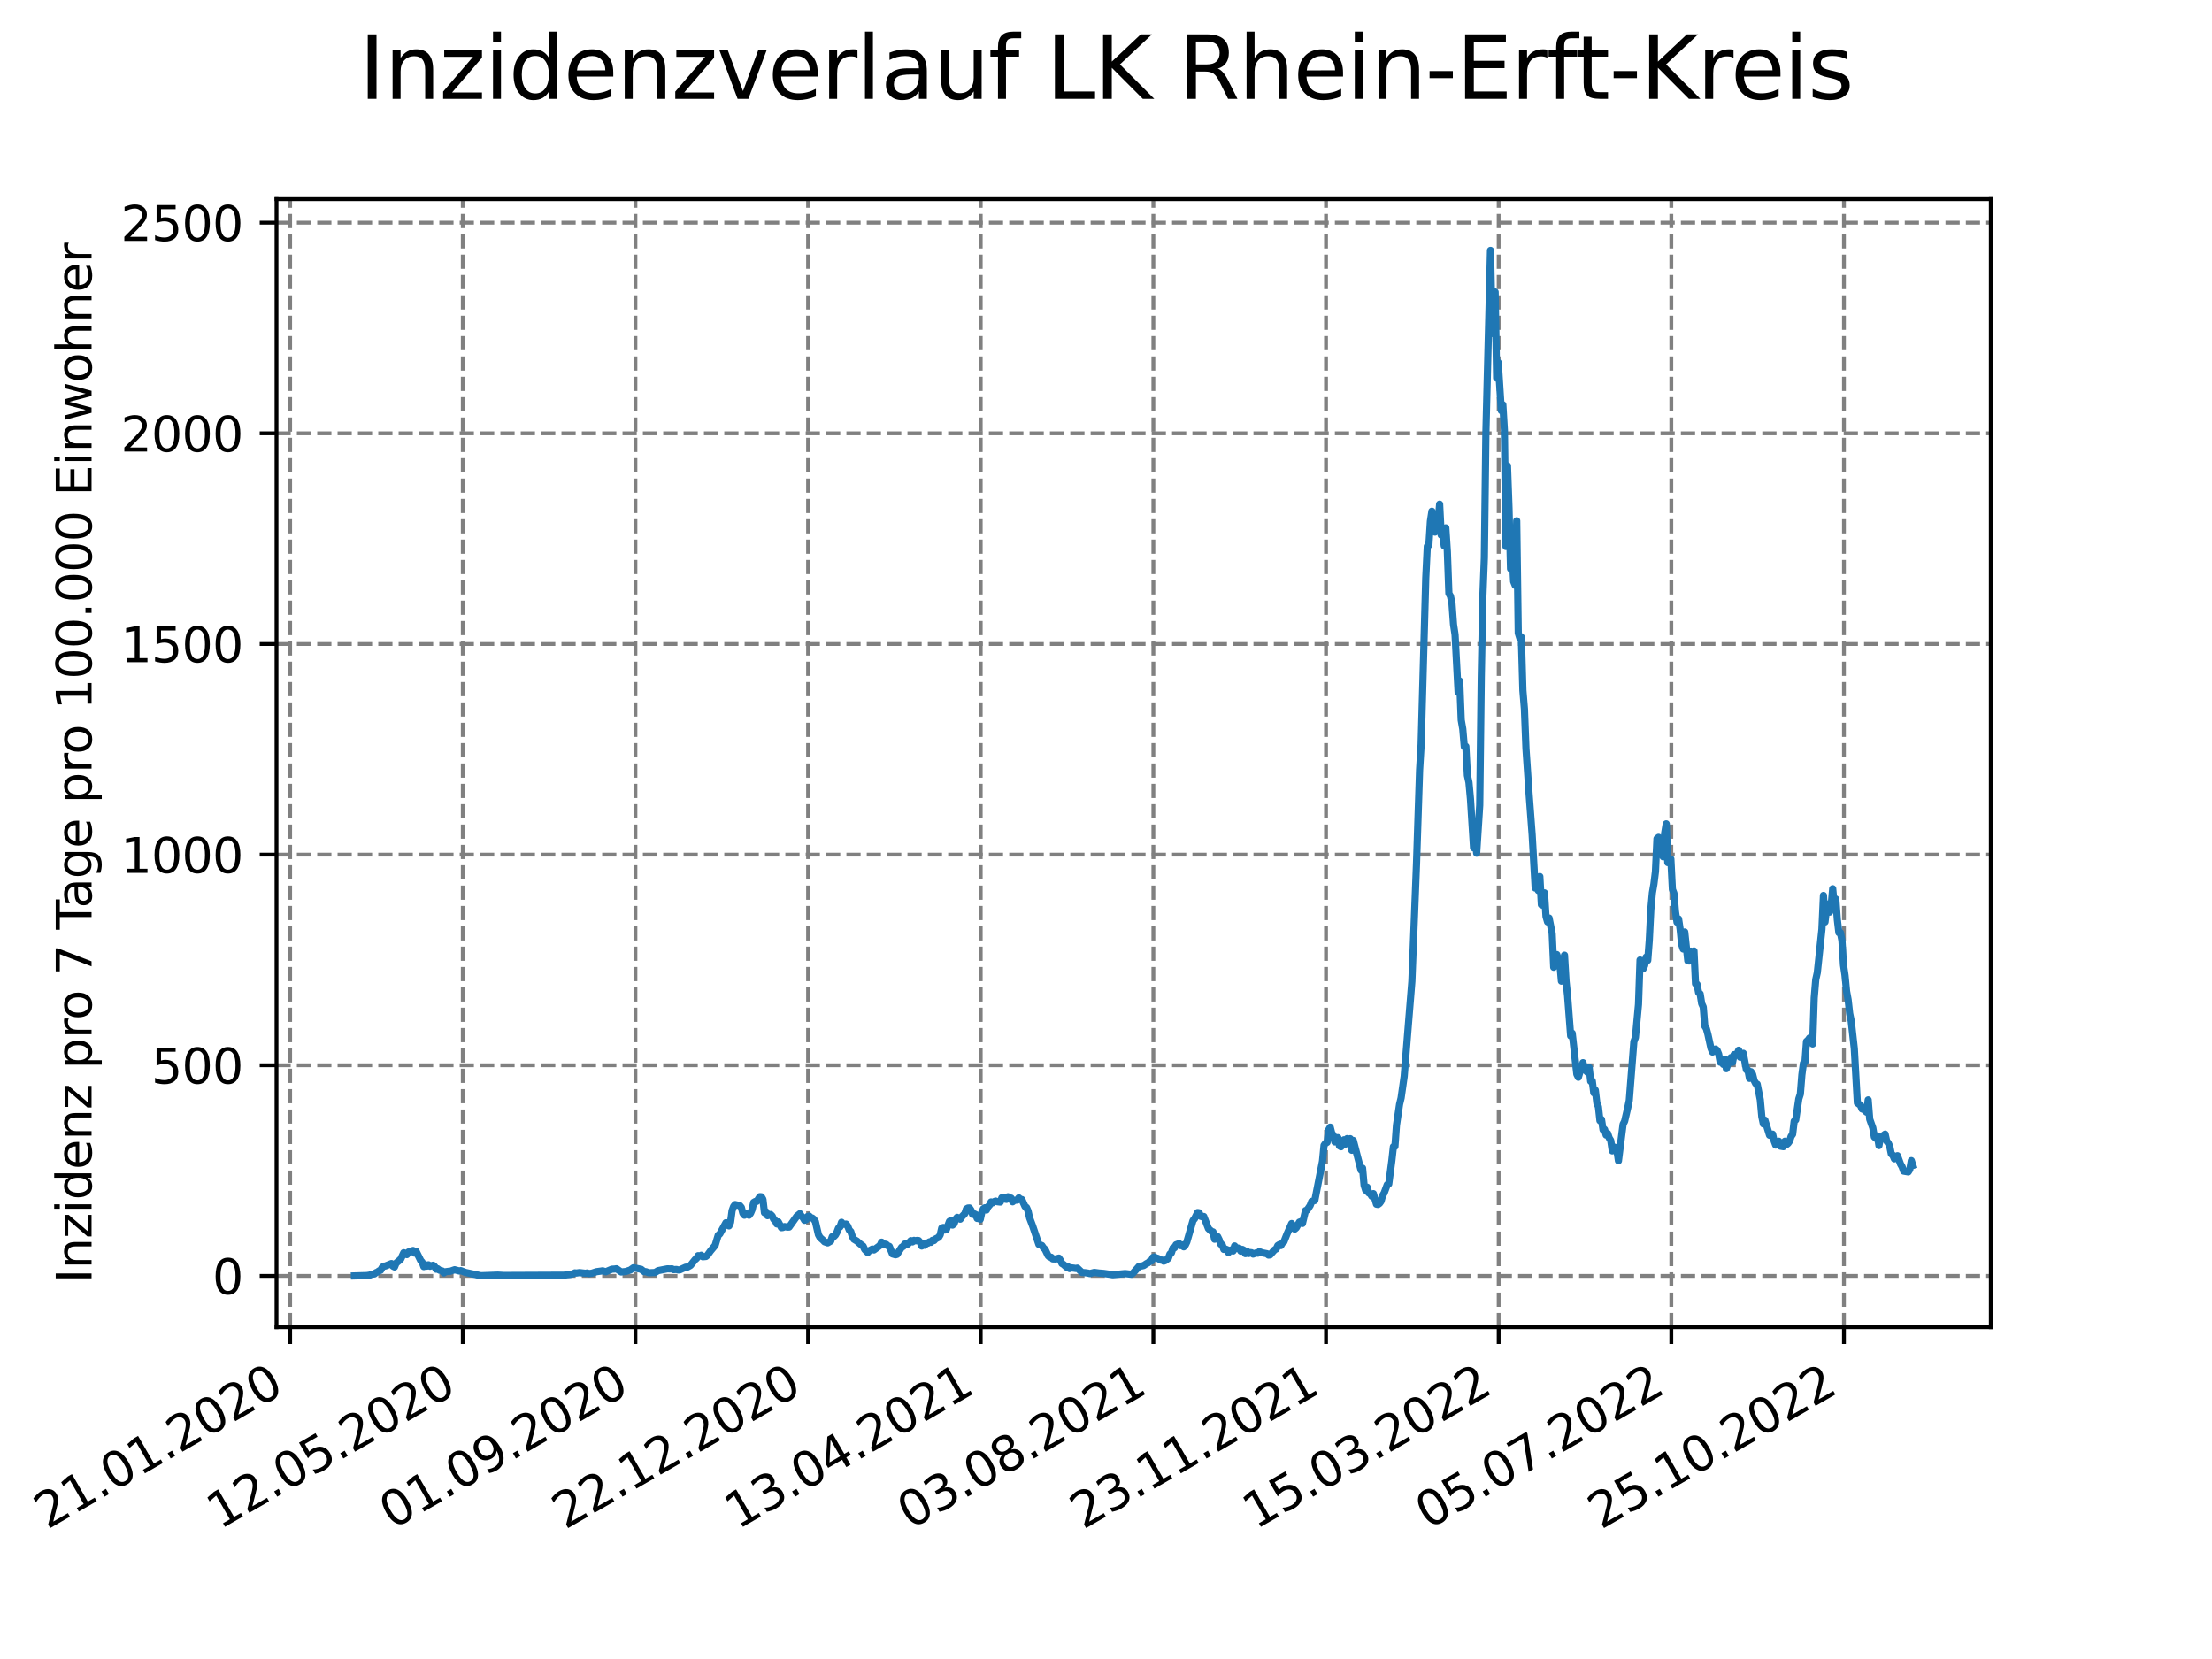 <?xml version="1.0" encoding="utf-8" standalone="no"?>
<!DOCTYPE svg PUBLIC "-//W3C//DTD SVG 1.1//EN"
  "http://www.w3.org/Graphics/SVG/1.1/DTD/svg11.dtd">
<svg xmlns:xlink="http://www.w3.org/1999/xlink" width="460.8pt" height="345.6pt" viewBox="0 0 460.8 345.6" xmlns="http://www.w3.org/2000/svg" version="1.1">
 <defs>
  <style type="text/css">*{stroke-linejoin: round; stroke-linecap: butt}</style>
 </defs>
 <g id="figure_1">
  <g id="patch_1">
   <path d="M 0 345.6 
L 460.8 345.6 
L 460.8 0 
L 0 0 
z
" style="fill: #ffffff"/>
  </g>
  <g id="axes_1">
   <g id="patch_2">
    <path d="M 57.6 276.48 
L 414.72 276.48 
L 414.72 41.472 
L 57.6 41.472 
z
" style="fill: #ffffff"/>
   </g>
   <g id="matplotlib.axis_1">
    <g id="xtick_1">
     <g id="line2d_1">
      <path d="M 60.439 276.48 
L 60.439 41.472 
" clip-path="url(#pb3a78ec3aa)" style="fill: none; stroke-dasharray: 2.96,1.28; stroke-dashoffset: 0; stroke: #808080; stroke-width: 0.8"/>
     </g>
     <g id="line2d_2">
      <defs>
       <path id="m444b383871" d="M 0 0 
L 0 3.5 
" style="stroke: #000000; stroke-width: 0.8"/>
      </defs>
      <g>
       <use xlink:href="#m444b383871" x="60.439" y="276.48" style="stroke: #000000; stroke-width: 0.8"/>
      </g>
     </g>
     <g id="text_1">
      <!-- 21.01.2020 -->
      <g transform="translate(9.814 318.689) rotate(-30) scale(0.1 -0.1)">
       <defs>
        <path id="DejaVuSans-32" d="M 1228 531 
L 3431 531 
L 3431 0 
L 469 0 
L 469 531 
Q 828 903 1448 1529 
Q 2069 2156 2228 2338 
Q 2531 2678 2651 2914 
Q 2772 3150 2772 3378 
Q 2772 3750 2511 3984 
Q 2250 4219 1831 4219 
Q 1534 4219 1204 4116 
Q 875 4013 500 3803 
L 500 4441 
Q 881 4594 1212 4672 
Q 1544 4750 1819 4750 
Q 2544 4750 2975 4387 
Q 3406 4025 3406 3419 
Q 3406 3131 3298 2873 
Q 3191 2616 2906 2266 
Q 2828 2175 2409 1742 
Q 1991 1309 1228 531 
z
" transform="scale(0.016)"/>
        <path id="DejaVuSans-31" d="M 794 531 
L 1825 531 
L 1825 4091 
L 703 3866 
L 703 4441 
L 1819 4666 
L 2450 4666 
L 2450 531 
L 3481 531 
L 3481 0 
L 794 0 
L 794 531 
z
" transform="scale(0.016)"/>
        <path id="DejaVuSans-2e" d="M 684 794 
L 1344 794 
L 1344 0 
L 684 0 
L 684 794 
z
" transform="scale(0.016)"/>
        <path id="DejaVuSans-30" d="M 2034 4250 
Q 1547 4250 1301 3770 
Q 1056 3291 1056 2328 
Q 1056 1369 1301 889 
Q 1547 409 2034 409 
Q 2525 409 2770 889 
Q 3016 1369 3016 2328 
Q 3016 3291 2770 3770 
Q 2525 4250 2034 4250 
z
M 2034 4750 
Q 2819 4750 3233 4129 
Q 3647 3509 3647 2328 
Q 3647 1150 3233 529 
Q 2819 -91 2034 -91 
Q 1250 -91 836 529 
Q 422 1150 422 2328 
Q 422 3509 836 4129 
Q 1250 4750 2034 4750 
z
" transform="scale(0.016)"/>
       </defs>
       <use xlink:href="#DejaVuSans-32"/>
       <use xlink:href="#DejaVuSans-31" x="63.623"/>
       <use xlink:href="#DejaVuSans-2e" x="127.246"/>
       <use xlink:href="#DejaVuSans-30" x="159.033"/>
       <use xlink:href="#DejaVuSans-31" x="222.656"/>
       <use xlink:href="#DejaVuSans-2e" x="286.279"/>
       <use xlink:href="#DejaVuSans-32" x="318.066"/>
       <use xlink:href="#DejaVuSans-30" x="381.689"/>
       <use xlink:href="#DejaVuSans-32" x="445.312"/>
       <use xlink:href="#DejaVuSans-30" x="508.936"/>
      </g>
     </g>
    </g>
    <g id="xtick_2">
     <g id="line2d_3">
      <path d="M 96.405 276.48 
L 96.405 41.472 
" clip-path="url(#pb3a78ec3aa)" style="fill: none; stroke-dasharray: 2.96,1.28; stroke-dashoffset: 0; stroke: #808080; stroke-width: 0.8"/>
     </g>
     <g id="line2d_4">
      <g>
       <use xlink:href="#m444b383871" x="96.405" y="276.48" style="stroke: #000000; stroke-width: 0.8"/>
      </g>
     </g>
     <g id="text_2">
      <!-- 12.05.2020 -->
      <g transform="translate(45.78 318.689) rotate(-30) scale(0.1 -0.1)">
       <defs>
        <path id="DejaVuSans-35" d="M 691 4666 
L 3169 4666 
L 3169 4134 
L 1269 4134 
L 1269 2991 
Q 1406 3038 1543 3061 
Q 1681 3084 1819 3084 
Q 2600 3084 3056 2656 
Q 3513 2228 3513 1497 
Q 3513 744 3044 326 
Q 2575 -91 1722 -91 
Q 1428 -91 1123 -41 
Q 819 9 494 109 
L 494 744 
Q 775 591 1075 516 
Q 1375 441 1709 441 
Q 2250 441 2565 725 
Q 2881 1009 2881 1497 
Q 2881 1984 2565 2268 
Q 2250 2553 1709 2553 
Q 1456 2553 1204 2497 
Q 953 2441 691 2322 
L 691 4666 
z
" transform="scale(0.016)"/>
       </defs>
       <use xlink:href="#DejaVuSans-31"/>
       <use xlink:href="#DejaVuSans-32" x="63.623"/>
       <use xlink:href="#DejaVuSans-2e" x="127.246"/>
       <use xlink:href="#DejaVuSans-30" x="159.033"/>
       <use xlink:href="#DejaVuSans-35" x="222.656"/>
       <use xlink:href="#DejaVuSans-2e" x="286.279"/>
       <use xlink:href="#DejaVuSans-32" x="318.066"/>
       <use xlink:href="#DejaVuSans-30" x="381.689"/>
       <use xlink:href="#DejaVuSans-32" x="445.312"/>
       <use xlink:href="#DejaVuSans-30" x="508.936"/>
      </g>
     </g>
    </g>
    <g id="xtick_3">
     <g id="line2d_5">
      <path d="M 132.371 276.48 
L 132.371 41.472 
" clip-path="url(#pb3a78ec3aa)" style="fill: none; stroke-dasharray: 2.96,1.28; stroke-dashoffset: 0; stroke: #808080; stroke-width: 0.8"/>
     </g>
     <g id="line2d_6">
      <g>
       <use xlink:href="#m444b383871" x="132.371" y="276.48" style="stroke: #000000; stroke-width: 0.8"/>
      </g>
     </g>
     <g id="text_3">
      <!-- 01.09.2020 -->
      <g transform="translate(81.745 318.689) rotate(-30) scale(0.1 -0.1)">
       <defs>
        <path id="DejaVuSans-39" d="M 703 97 
L 703 672 
Q 941 559 1184 500 
Q 1428 441 1663 441 
Q 2288 441 2617 861 
Q 2947 1281 2994 2138 
Q 2813 1869 2534 1725 
Q 2256 1581 1919 1581 
Q 1219 1581 811 2004 
Q 403 2428 403 3163 
Q 403 3881 828 4315 
Q 1253 4750 1959 4750 
Q 2769 4750 3195 4129 
Q 3622 3509 3622 2328 
Q 3622 1225 3098 567 
Q 2575 -91 1691 -91 
Q 1453 -91 1209 -44 
Q 966 3 703 97 
z
M 1959 2075 
Q 2384 2075 2632 2365 
Q 2881 2656 2881 3163 
Q 2881 3666 2632 3958 
Q 2384 4250 1959 4250 
Q 1534 4250 1286 3958 
Q 1038 3666 1038 3163 
Q 1038 2656 1286 2365 
Q 1534 2075 1959 2075 
z
" transform="scale(0.016)"/>
       </defs>
       <use xlink:href="#DejaVuSans-30"/>
       <use xlink:href="#DejaVuSans-31" x="63.623"/>
       <use xlink:href="#DejaVuSans-2e" x="127.246"/>
       <use xlink:href="#DejaVuSans-30" x="159.033"/>
       <use xlink:href="#DejaVuSans-39" x="222.656"/>
       <use xlink:href="#DejaVuSans-2e" x="286.279"/>
       <use xlink:href="#DejaVuSans-32" x="318.066"/>
       <use xlink:href="#DejaVuSans-30" x="381.689"/>
       <use xlink:href="#DejaVuSans-32" x="445.312"/>
       <use xlink:href="#DejaVuSans-30" x="508.936"/>
      </g>
     </g>
    </g>
    <g id="xtick_4">
     <g id="line2d_7">
      <path d="M 168.336 276.48 
L 168.336 41.472 
" clip-path="url(#pb3a78ec3aa)" style="fill: none; stroke-dasharray: 2.96,1.28; stroke-dashoffset: 0; stroke: #808080; stroke-width: 0.8"/>
     </g>
     <g id="line2d_8">
      <g>
       <use xlink:href="#m444b383871" x="168.336" y="276.48" style="stroke: #000000; stroke-width: 0.8"/>
      </g>
     </g>
     <g id="text_4">
      <!-- 22.12.2020 -->
      <g transform="translate(117.711 318.689) rotate(-30) scale(0.1 -0.1)">
       <use xlink:href="#DejaVuSans-32"/>
       <use xlink:href="#DejaVuSans-32" x="63.623"/>
       <use xlink:href="#DejaVuSans-2e" x="127.246"/>
       <use xlink:href="#DejaVuSans-31" x="159.033"/>
       <use xlink:href="#DejaVuSans-32" x="222.656"/>
       <use xlink:href="#DejaVuSans-2e" x="286.279"/>
       <use xlink:href="#DejaVuSans-32" x="318.066"/>
       <use xlink:href="#DejaVuSans-30" x="381.689"/>
       <use xlink:href="#DejaVuSans-32" x="445.312"/>
       <use xlink:href="#DejaVuSans-30" x="508.936"/>
      </g>
     </g>
    </g>
    <g id="xtick_5">
     <g id="line2d_9">
      <path d="M 204.302 276.48 
L 204.302 41.472 
" clip-path="url(#pb3a78ec3aa)" style="fill: none; stroke-dasharray: 2.96,1.28; stroke-dashoffset: 0; stroke: #808080; stroke-width: 0.8"/>
     </g>
     <g id="line2d_10">
      <g>
       <use xlink:href="#m444b383871" x="204.302" y="276.48" style="stroke: #000000; stroke-width: 0.8"/>
      </g>
     </g>
     <g id="text_5">
      <!-- 13.04.2021 -->
      <g transform="translate(153.677 318.689) rotate(-30) scale(0.1 -0.1)">
       <defs>
        <path id="DejaVuSans-33" d="M 2597 2516 
Q 3050 2419 3304 2112 
Q 3559 1806 3559 1356 
Q 3559 666 3084 287 
Q 2609 -91 1734 -91 
Q 1441 -91 1130 -33 
Q 819 25 488 141 
L 488 750 
Q 750 597 1062 519 
Q 1375 441 1716 441 
Q 2309 441 2620 675 
Q 2931 909 2931 1356 
Q 2931 1769 2642 2001 
Q 2353 2234 1838 2234 
L 1294 2234 
L 1294 2753 
L 1863 2753 
Q 2328 2753 2575 2939 
Q 2822 3125 2822 3475 
Q 2822 3834 2567 4026 
Q 2313 4219 1838 4219 
Q 1578 4219 1281 4162 
Q 984 4106 628 3988 
L 628 4550 
Q 988 4650 1302 4700 
Q 1616 4750 1894 4750 
Q 2613 4750 3031 4423 
Q 3450 4097 3450 3541 
Q 3450 3153 3228 2886 
Q 3006 2619 2597 2516 
z
" transform="scale(0.016)"/>
        <path id="DejaVuSans-34" d="M 2419 4116 
L 825 1625 
L 2419 1625 
L 2419 4116 
z
M 2253 4666 
L 3047 4666 
L 3047 1625 
L 3713 1625 
L 3713 1100 
L 3047 1100 
L 3047 0 
L 2419 0 
L 2419 1100 
L 313 1100 
L 313 1709 
L 2253 4666 
z
" transform="scale(0.016)"/>
       </defs>
       <use xlink:href="#DejaVuSans-31"/>
       <use xlink:href="#DejaVuSans-33" x="63.623"/>
       <use xlink:href="#DejaVuSans-2e" x="127.246"/>
       <use xlink:href="#DejaVuSans-30" x="159.033"/>
       <use xlink:href="#DejaVuSans-34" x="222.656"/>
       <use xlink:href="#DejaVuSans-2e" x="286.279"/>
       <use xlink:href="#DejaVuSans-32" x="318.066"/>
       <use xlink:href="#DejaVuSans-30" x="381.689"/>
       <use xlink:href="#DejaVuSans-32" x="445.312"/>
       <use xlink:href="#DejaVuSans-31" x="508.936"/>
      </g>
     </g>
    </g>
    <g id="xtick_6">
     <g id="line2d_11">
      <path d="M 240.268 276.48 
L 240.268 41.472 
" clip-path="url(#pb3a78ec3aa)" style="fill: none; stroke-dasharray: 2.96,1.28; stroke-dashoffset: 0; stroke: #808080; stroke-width: 0.8"/>
     </g>
     <g id="line2d_12">
      <g>
       <use xlink:href="#m444b383871" x="240.268" y="276.48" style="stroke: #000000; stroke-width: 0.8"/>
      </g>
     </g>
     <g id="text_6">
      <!-- 03.08.2021 -->
      <g transform="translate(189.642 318.689) rotate(-30) scale(0.1 -0.1)">
       <defs>
        <path id="DejaVuSans-38" d="M 2034 2216 
Q 1584 2216 1326 1975 
Q 1069 1734 1069 1313 
Q 1069 891 1326 650 
Q 1584 409 2034 409 
Q 2484 409 2743 651 
Q 3003 894 3003 1313 
Q 3003 1734 2745 1975 
Q 2488 2216 2034 2216 
z
M 1403 2484 
Q 997 2584 770 2862 
Q 544 3141 544 3541 
Q 544 4100 942 4425 
Q 1341 4750 2034 4750 
Q 2731 4750 3128 4425 
Q 3525 4100 3525 3541 
Q 3525 3141 3298 2862 
Q 3072 2584 2669 2484 
Q 3125 2378 3379 2068 
Q 3634 1759 3634 1313 
Q 3634 634 3220 271 
Q 2806 -91 2034 -91 
Q 1263 -91 848 271 
Q 434 634 434 1313 
Q 434 1759 690 2068 
Q 947 2378 1403 2484 
z
M 1172 3481 
Q 1172 3119 1398 2916 
Q 1625 2713 2034 2713 
Q 2441 2713 2670 2916 
Q 2900 3119 2900 3481 
Q 2900 3844 2670 4047 
Q 2441 4250 2034 4250 
Q 1625 4250 1398 4047 
Q 1172 3844 1172 3481 
z
" transform="scale(0.016)"/>
       </defs>
       <use xlink:href="#DejaVuSans-30"/>
       <use xlink:href="#DejaVuSans-33" x="63.623"/>
       <use xlink:href="#DejaVuSans-2e" x="127.246"/>
       <use xlink:href="#DejaVuSans-30" x="159.033"/>
       <use xlink:href="#DejaVuSans-38" x="222.656"/>
       <use xlink:href="#DejaVuSans-2e" x="286.279"/>
       <use xlink:href="#DejaVuSans-32" x="318.066"/>
       <use xlink:href="#DejaVuSans-30" x="381.689"/>
       <use xlink:href="#DejaVuSans-32" x="445.312"/>
       <use xlink:href="#DejaVuSans-31" x="508.936"/>
      </g>
     </g>
    </g>
    <g id="xtick_7">
     <g id="line2d_13">
      <path d="M 276.233 276.48 
L 276.233 41.472 
" clip-path="url(#pb3a78ec3aa)" style="fill: none; stroke-dasharray: 2.96,1.28; stroke-dashoffset: 0; stroke: #808080; stroke-width: 0.8"/>
     </g>
     <g id="line2d_14">
      <g>
       <use xlink:href="#m444b383871" x="276.233" y="276.48" style="stroke: #000000; stroke-width: 0.8"/>
      </g>
     </g>
     <g id="text_7">
      <!-- 23.11.2021 -->
      <g transform="translate(225.608 318.689) rotate(-30) scale(0.1 -0.1)">
       <use xlink:href="#DejaVuSans-32"/>
       <use xlink:href="#DejaVuSans-33" x="63.623"/>
       <use xlink:href="#DejaVuSans-2e" x="127.246"/>
       <use xlink:href="#DejaVuSans-31" x="159.033"/>
       <use xlink:href="#DejaVuSans-31" x="222.656"/>
       <use xlink:href="#DejaVuSans-2e" x="286.279"/>
       <use xlink:href="#DejaVuSans-32" x="318.066"/>
       <use xlink:href="#DejaVuSans-30" x="381.689"/>
       <use xlink:href="#DejaVuSans-32" x="445.312"/>
       <use xlink:href="#DejaVuSans-31" x="508.936"/>
      </g>
     </g>
    </g>
    <g id="xtick_8">
     <g id="line2d_15">
      <path d="M 312.199 276.48 
L 312.199 41.472 
" clip-path="url(#pb3a78ec3aa)" style="fill: none; stroke-dasharray: 2.96,1.28; stroke-dashoffset: 0; stroke: #808080; stroke-width: 0.8"/>
     </g>
     <g id="line2d_16">
      <g>
       <use xlink:href="#m444b383871" x="312.199" y="276.48" style="stroke: #000000; stroke-width: 0.8"/>
      </g>
     </g>
     <g id="text_8">
      <!-- 15.03.2022 -->
      <g transform="translate(261.574 318.689) rotate(-30) scale(0.1 -0.1)">
       <use xlink:href="#DejaVuSans-31"/>
       <use xlink:href="#DejaVuSans-35" x="63.623"/>
       <use xlink:href="#DejaVuSans-2e" x="127.246"/>
       <use xlink:href="#DejaVuSans-30" x="159.033"/>
       <use xlink:href="#DejaVuSans-33" x="222.656"/>
       <use xlink:href="#DejaVuSans-2e" x="286.279"/>
       <use xlink:href="#DejaVuSans-32" x="318.066"/>
       <use xlink:href="#DejaVuSans-30" x="381.689"/>
       <use xlink:href="#DejaVuSans-32" x="445.312"/>
       <use xlink:href="#DejaVuSans-32" x="508.936"/>
      </g>
     </g>
    </g>
    <g id="xtick_9">
     <g id="line2d_17">
      <path d="M 348.165 276.48 
L 348.165 41.472 
" clip-path="url(#pb3a78ec3aa)" style="fill: none; stroke-dasharray: 2.96,1.28; stroke-dashoffset: 0; stroke: #808080; stroke-width: 0.8"/>
     </g>
     <g id="line2d_18">
      <g>
       <use xlink:href="#m444b383871" x="348.165" y="276.48" style="stroke: #000000; stroke-width: 0.8"/>
      </g>
     </g>
     <g id="text_9">
      <!-- 05.07.2022 -->
      <g transform="translate(297.54 318.689) rotate(-30) scale(0.1 -0.1)">
       <defs>
        <path id="DejaVuSans-37" d="M 525 4666 
L 3525 4666 
L 3525 4397 
L 1831 0 
L 1172 0 
L 2766 4134 
L 525 4134 
L 525 4666 
z
" transform="scale(0.016)"/>
       </defs>
       <use xlink:href="#DejaVuSans-30"/>
       <use xlink:href="#DejaVuSans-35" x="63.623"/>
       <use xlink:href="#DejaVuSans-2e" x="127.246"/>
       <use xlink:href="#DejaVuSans-30" x="159.033"/>
       <use xlink:href="#DejaVuSans-37" x="222.656"/>
       <use xlink:href="#DejaVuSans-2e" x="286.279"/>
       <use xlink:href="#DejaVuSans-32" x="318.066"/>
       <use xlink:href="#DejaVuSans-30" x="381.689"/>
       <use xlink:href="#DejaVuSans-32" x="445.312"/>
       <use xlink:href="#DejaVuSans-32" x="508.936"/>
      </g>
     </g>
    </g>
    <g id="xtick_10">
     <g id="line2d_19">
      <path d="M 384.13 276.48 
L 384.13 41.472 
" clip-path="url(#pb3a78ec3aa)" style="fill: none; stroke-dasharray: 2.96,1.28; stroke-dashoffset: 0; stroke: #808080; stroke-width: 0.8"/>
     </g>
     <g id="line2d_20">
      <g>
       <use xlink:href="#m444b383871" x="384.13" y="276.48" style="stroke: #000000; stroke-width: 0.8"/>
      </g>
     </g>
     <g id="text_10">
      <!-- 25.10.2022 -->
      <g transform="translate(333.505 318.689) rotate(-30) scale(0.1 -0.1)">
       <use xlink:href="#DejaVuSans-32"/>
       <use xlink:href="#DejaVuSans-35" x="63.623"/>
       <use xlink:href="#DejaVuSans-2e" x="127.246"/>
       <use xlink:href="#DejaVuSans-31" x="159.033"/>
       <use xlink:href="#DejaVuSans-30" x="222.656"/>
       <use xlink:href="#DejaVuSans-2e" x="286.279"/>
       <use xlink:href="#DejaVuSans-32" x="318.066"/>
       <use xlink:href="#DejaVuSans-30" x="381.689"/>
       <use xlink:href="#DejaVuSans-32" x="445.312"/>
       <use xlink:href="#DejaVuSans-32" x="508.936"/>
      </g>
     </g>
    </g>
   </g>
   <g id="matplotlib.axis_2">
    <g id="ytick_1">
     <g id="line2d_21">
      <path d="M 57.6 265.798 
L 414.72 265.798 
" clip-path="url(#pb3a78ec3aa)" style="fill: none; stroke-dasharray: 2.96,1.28; stroke-dashoffset: 0; stroke: #808080; stroke-width: 0.8"/>
     </g>
     <g id="line2d_22">
      <defs>
       <path id="m4347419b13" d="M 0 0 
L -3.5 0 
" style="stroke: #000000; stroke-width: 0.8"/>
      </defs>
      <g>
       <use xlink:href="#m4347419b13" x="57.6" y="265.798" style="stroke: #000000; stroke-width: 0.8"/>
      </g>
     </g>
     <g id="text_11">
      <!-- 0 -->
      <g transform="translate(44.237 269.597) scale(0.1 -0.1)">
       <use xlink:href="#DejaVuSans-30"/>
      </g>
     </g>
    </g>
    <g id="ytick_2">
     <g id="line2d_23">
      <path d="M 57.6 221.915 
L 414.72 221.915 
" clip-path="url(#pb3a78ec3aa)" style="fill: none; stroke-dasharray: 2.96,1.28; stroke-dashoffset: 0; stroke: #808080; stroke-width: 0.8"/>
     </g>
     <g id="line2d_24">
      <g>
       <use xlink:href="#m4347419b13" x="57.6" y="221.915" style="stroke: #000000; stroke-width: 0.8"/>
      </g>
     </g>
     <g id="text_12">
      <!-- 500 -->
      <g transform="translate(31.512 225.714) scale(0.1 -0.1)">
       <use xlink:href="#DejaVuSans-35"/>
       <use xlink:href="#DejaVuSans-30" x="63.623"/>
       <use xlink:href="#DejaVuSans-30" x="127.246"/>
      </g>
     </g>
    </g>
    <g id="ytick_3">
     <g id="line2d_25">
      <path d="M 57.6 178.033 
L 414.72 178.033 
" clip-path="url(#pb3a78ec3aa)" style="fill: none; stroke-dasharray: 2.96,1.28; stroke-dashoffset: 0; stroke: #808080; stroke-width: 0.8"/>
     </g>
     <g id="line2d_26">
      <g>
       <use xlink:href="#m4347419b13" x="57.6" y="178.033" style="stroke: #000000; stroke-width: 0.8"/>
      </g>
     </g>
     <g id="text_13">
      <!-- 1000 -->
      <g transform="translate(25.15 181.832) scale(0.1 -0.1)">
       <use xlink:href="#DejaVuSans-31"/>
       <use xlink:href="#DejaVuSans-30" x="63.623"/>
       <use xlink:href="#DejaVuSans-30" x="127.246"/>
       <use xlink:href="#DejaVuSans-30" x="190.869"/>
      </g>
     </g>
    </g>
    <g id="ytick_4">
     <g id="line2d_27">
      <path d="M 57.6 134.15 
L 414.72 134.15 
" clip-path="url(#pb3a78ec3aa)" style="fill: none; stroke-dasharray: 2.96,1.28; stroke-dashoffset: 0; stroke: #808080; stroke-width: 0.8"/>
     </g>
     <g id="line2d_28">
      <g>
       <use xlink:href="#m4347419b13" x="57.6" y="134.15" style="stroke: #000000; stroke-width: 0.8"/>
      </g>
     </g>
     <g id="text_14">
      <!-- 1500 -->
      <g transform="translate(25.15 137.949) scale(0.1 -0.1)">
       <use xlink:href="#DejaVuSans-31"/>
       <use xlink:href="#DejaVuSans-35" x="63.623"/>
       <use xlink:href="#DejaVuSans-30" x="127.246"/>
       <use xlink:href="#DejaVuSans-30" x="190.869"/>
      </g>
     </g>
    </g>
    <g id="ytick_5">
     <g id="line2d_29">
      <path d="M 57.6 90.267 
L 414.72 90.267 
" clip-path="url(#pb3a78ec3aa)" style="fill: none; stroke-dasharray: 2.96,1.28; stroke-dashoffset: 0; stroke: #808080; stroke-width: 0.8"/>
     </g>
     <g id="line2d_30">
      <g>
       <use xlink:href="#m4347419b13" x="57.6" y="90.267" style="stroke: #000000; stroke-width: 0.8"/>
      </g>
     </g>
     <g id="text_15">
      <!-- 2000 -->
      <g transform="translate(25.15 94.066) scale(0.1 -0.1)">
       <use xlink:href="#DejaVuSans-32"/>
       <use xlink:href="#DejaVuSans-30" x="63.623"/>
       <use xlink:href="#DejaVuSans-30" x="127.246"/>
       <use xlink:href="#DejaVuSans-30" x="190.869"/>
      </g>
     </g>
    </g>
    <g id="ytick_6">
     <g id="line2d_31">
      <path d="M 57.6 46.385 
L 414.72 46.385 
" clip-path="url(#pb3a78ec3aa)" style="fill: none; stroke-dasharray: 2.96,1.28; stroke-dashoffset: 0; stroke: #808080; stroke-width: 0.8"/>
     </g>
     <g id="line2d_32">
      <g>
       <use xlink:href="#m4347419b13" x="57.6" y="46.385" style="stroke: #000000; stroke-width: 0.8"/>
      </g>
     </g>
     <g id="text_16">
      <!-- 2500 -->
      <g transform="translate(25.15 50.184) scale(0.1 -0.1)">
       <use xlink:href="#DejaVuSans-32"/>
       <use xlink:href="#DejaVuSans-35" x="63.623"/>
       <use xlink:href="#DejaVuSans-30" x="127.246"/>
       <use xlink:href="#DejaVuSans-30" x="190.869"/>
      </g>
     </g>
    </g>
    <g id="text_17">
     <!-- Inzidenz pro 7 Tage pro 100.000 Einwohner -->
     <g transform="translate(19.07 267.301) rotate(-90) scale(0.1 -0.1)">
      <defs>
       <path id="DejaVuSans-49" d="M 628 4666 
L 1259 4666 
L 1259 0 
L 628 0 
L 628 4666 
z
" transform="scale(0.016)"/>
       <path id="DejaVuSans-6e" d="M 3513 2113 
L 3513 0 
L 2938 0 
L 2938 2094 
Q 2938 2591 2744 2837 
Q 2550 3084 2163 3084 
Q 1697 3084 1428 2787 
Q 1159 2491 1159 1978 
L 1159 0 
L 581 0 
L 581 3500 
L 1159 3500 
L 1159 2956 
Q 1366 3272 1645 3428 
Q 1925 3584 2291 3584 
Q 2894 3584 3203 3211 
Q 3513 2838 3513 2113 
z
" transform="scale(0.016)"/>
       <path id="DejaVuSans-7a" d="M 353 3500 
L 3084 3500 
L 3084 2975 
L 922 459 
L 3084 459 
L 3084 0 
L 275 0 
L 275 525 
L 2438 3041 
L 353 3041 
L 353 3500 
z
" transform="scale(0.016)"/>
       <path id="DejaVuSans-69" d="M 603 3500 
L 1178 3500 
L 1178 0 
L 603 0 
L 603 3500 
z
M 603 4863 
L 1178 4863 
L 1178 4134 
L 603 4134 
L 603 4863 
z
" transform="scale(0.016)"/>
       <path id="DejaVuSans-64" d="M 2906 2969 
L 2906 4863 
L 3481 4863 
L 3481 0 
L 2906 0 
L 2906 525 
Q 2725 213 2448 61 
Q 2172 -91 1784 -91 
Q 1150 -91 751 415 
Q 353 922 353 1747 
Q 353 2572 751 3078 
Q 1150 3584 1784 3584 
Q 2172 3584 2448 3432 
Q 2725 3281 2906 2969 
z
M 947 1747 
Q 947 1113 1208 752 
Q 1469 391 1925 391 
Q 2381 391 2643 752 
Q 2906 1113 2906 1747 
Q 2906 2381 2643 2742 
Q 2381 3103 1925 3103 
Q 1469 3103 1208 2742 
Q 947 2381 947 1747 
z
" transform="scale(0.016)"/>
       <path id="DejaVuSans-65" d="M 3597 1894 
L 3597 1613 
L 953 1613 
Q 991 1019 1311 708 
Q 1631 397 2203 397 
Q 2534 397 2845 478 
Q 3156 559 3463 722 
L 3463 178 
Q 3153 47 2828 -22 
Q 2503 -91 2169 -91 
Q 1331 -91 842 396 
Q 353 884 353 1716 
Q 353 2575 817 3079 
Q 1281 3584 2069 3584 
Q 2775 3584 3186 3129 
Q 3597 2675 3597 1894 
z
M 3022 2063 
Q 3016 2534 2758 2815 
Q 2500 3097 2075 3097 
Q 1594 3097 1305 2825 
Q 1016 2553 972 2059 
L 3022 2063 
z
" transform="scale(0.016)"/>
       <path id="DejaVuSans-20" transform="scale(0.016)"/>
       <path id="DejaVuSans-70" d="M 1159 525 
L 1159 -1331 
L 581 -1331 
L 581 3500 
L 1159 3500 
L 1159 2969 
Q 1341 3281 1617 3432 
Q 1894 3584 2278 3584 
Q 2916 3584 3314 3078 
Q 3713 2572 3713 1747 
Q 3713 922 3314 415 
Q 2916 -91 2278 -91 
Q 1894 -91 1617 61 
Q 1341 213 1159 525 
z
M 3116 1747 
Q 3116 2381 2855 2742 
Q 2594 3103 2138 3103 
Q 1681 3103 1420 2742 
Q 1159 2381 1159 1747 
Q 1159 1113 1420 752 
Q 1681 391 2138 391 
Q 2594 391 2855 752 
Q 3116 1113 3116 1747 
z
" transform="scale(0.016)"/>
       <path id="DejaVuSans-72" d="M 2631 2963 
Q 2534 3019 2420 3045 
Q 2306 3072 2169 3072 
Q 1681 3072 1420 2755 
Q 1159 2438 1159 1844 
L 1159 0 
L 581 0 
L 581 3500 
L 1159 3500 
L 1159 2956 
Q 1341 3275 1631 3429 
Q 1922 3584 2338 3584 
Q 2397 3584 2469 3576 
Q 2541 3569 2628 3553 
L 2631 2963 
z
" transform="scale(0.016)"/>
       <path id="DejaVuSans-6f" d="M 1959 3097 
Q 1497 3097 1228 2736 
Q 959 2375 959 1747 
Q 959 1119 1226 758 
Q 1494 397 1959 397 
Q 2419 397 2687 759 
Q 2956 1122 2956 1747 
Q 2956 2369 2687 2733 
Q 2419 3097 1959 3097 
z
M 1959 3584 
Q 2709 3584 3137 3096 
Q 3566 2609 3566 1747 
Q 3566 888 3137 398 
Q 2709 -91 1959 -91 
Q 1206 -91 779 398 
Q 353 888 353 1747 
Q 353 2609 779 3096 
Q 1206 3584 1959 3584 
z
" transform="scale(0.016)"/>
       <path id="DejaVuSans-54" d="M -19 4666 
L 3928 4666 
L 3928 4134 
L 2272 4134 
L 2272 0 
L 1638 0 
L 1638 4134 
L -19 4134 
L -19 4666 
z
" transform="scale(0.016)"/>
       <path id="DejaVuSans-61" d="M 2194 1759 
Q 1497 1759 1228 1600 
Q 959 1441 959 1056 
Q 959 750 1161 570 
Q 1363 391 1709 391 
Q 2188 391 2477 730 
Q 2766 1069 2766 1631 
L 2766 1759 
L 2194 1759 
z
M 3341 1997 
L 3341 0 
L 2766 0 
L 2766 531 
Q 2569 213 2275 61 
Q 1981 -91 1556 -91 
Q 1019 -91 701 211 
Q 384 513 384 1019 
Q 384 1609 779 1909 
Q 1175 2209 1959 2209 
L 2766 2209 
L 2766 2266 
Q 2766 2663 2505 2880 
Q 2244 3097 1772 3097 
Q 1472 3097 1187 3025 
Q 903 2953 641 2809 
L 641 3341 
Q 956 3463 1253 3523 
Q 1550 3584 1831 3584 
Q 2591 3584 2966 3190 
Q 3341 2797 3341 1997 
z
" transform="scale(0.016)"/>
       <path id="DejaVuSans-67" d="M 2906 1791 
Q 2906 2416 2648 2759 
Q 2391 3103 1925 3103 
Q 1463 3103 1205 2759 
Q 947 2416 947 1791 
Q 947 1169 1205 825 
Q 1463 481 1925 481 
Q 2391 481 2648 825 
Q 2906 1169 2906 1791 
z
M 3481 434 
Q 3481 -459 3084 -895 
Q 2688 -1331 1869 -1331 
Q 1566 -1331 1297 -1286 
Q 1028 -1241 775 -1147 
L 775 -588 
Q 1028 -725 1275 -790 
Q 1522 -856 1778 -856 
Q 2344 -856 2625 -561 
Q 2906 -266 2906 331 
L 2906 616 
Q 2728 306 2450 153 
Q 2172 0 1784 0 
Q 1141 0 747 490 
Q 353 981 353 1791 
Q 353 2603 747 3093 
Q 1141 3584 1784 3584 
Q 2172 3584 2450 3431 
Q 2728 3278 2906 2969 
L 2906 3500 
L 3481 3500 
L 3481 434 
z
" transform="scale(0.016)"/>
       <path id="DejaVuSans-45" d="M 628 4666 
L 3578 4666 
L 3578 4134 
L 1259 4134 
L 1259 2753 
L 3481 2753 
L 3481 2222 
L 1259 2222 
L 1259 531 
L 3634 531 
L 3634 0 
L 628 0 
L 628 4666 
z
" transform="scale(0.016)"/>
       <path id="DejaVuSans-77" d="M 269 3500 
L 844 3500 
L 1563 769 
L 2278 3500 
L 2956 3500 
L 3675 769 
L 4391 3500 
L 4966 3500 
L 4050 0 
L 3372 0 
L 2619 2869 
L 1863 0 
L 1184 0 
L 269 3500 
z
" transform="scale(0.016)"/>
       <path id="DejaVuSans-68" d="M 3513 2113 
L 3513 0 
L 2938 0 
L 2938 2094 
Q 2938 2591 2744 2837 
Q 2550 3084 2163 3084 
Q 1697 3084 1428 2787 
Q 1159 2491 1159 1978 
L 1159 0 
L 581 0 
L 581 4863 
L 1159 4863 
L 1159 2956 
Q 1366 3272 1645 3428 
Q 1925 3584 2291 3584 
Q 2894 3584 3203 3211 
Q 3513 2838 3513 2113 
z
" transform="scale(0.016)"/>
      </defs>
      <use xlink:href="#DejaVuSans-49"/>
      <use xlink:href="#DejaVuSans-6e" x="29.492"/>
      <use xlink:href="#DejaVuSans-7a" x="92.871"/>
      <use xlink:href="#DejaVuSans-69" x="145.361"/>
      <use xlink:href="#DejaVuSans-64" x="173.145"/>
      <use xlink:href="#DejaVuSans-65" x="236.621"/>
      <use xlink:href="#DejaVuSans-6e" x="298.145"/>
      <use xlink:href="#DejaVuSans-7a" x="361.523"/>
      <use xlink:href="#DejaVuSans-20" x="414.014"/>
      <use xlink:href="#DejaVuSans-70" x="445.801"/>
      <use xlink:href="#DejaVuSans-72" x="509.277"/>
      <use xlink:href="#DejaVuSans-6f" x="548.141"/>
      <use xlink:href="#DejaVuSans-20" x="609.322"/>
      <use xlink:href="#DejaVuSans-37" x="641.109"/>
      <use xlink:href="#DejaVuSans-20" x="704.732"/>
      <use xlink:href="#DejaVuSans-54" x="736.52"/>
      <use xlink:href="#DejaVuSans-61" x="781.104"/>
      <use xlink:href="#DejaVuSans-67" x="842.383"/>
      <use xlink:href="#DejaVuSans-65" x="905.859"/>
      <use xlink:href="#DejaVuSans-20" x="967.383"/>
      <use xlink:href="#DejaVuSans-70" x="999.17"/>
      <use xlink:href="#DejaVuSans-72" x="1062.646"/>
      <use xlink:href="#DejaVuSans-6f" x="1101.51"/>
      <use xlink:href="#DejaVuSans-20" x="1162.691"/>
      <use xlink:href="#DejaVuSans-31" x="1194.479"/>
      <use xlink:href="#DejaVuSans-30" x="1258.102"/>
      <use xlink:href="#DejaVuSans-30" x="1321.725"/>
      <use xlink:href="#DejaVuSans-2e" x="1385.348"/>
      <use xlink:href="#DejaVuSans-30" x="1417.135"/>
      <use xlink:href="#DejaVuSans-30" x="1480.758"/>
      <use xlink:href="#DejaVuSans-30" x="1544.381"/>
      <use xlink:href="#DejaVuSans-20" x="1608.004"/>
      <use xlink:href="#DejaVuSans-45" x="1639.791"/>
      <use xlink:href="#DejaVuSans-69" x="1702.975"/>
      <use xlink:href="#DejaVuSans-6e" x="1730.758"/>
      <use xlink:href="#DejaVuSans-77" x="1794.137"/>
      <use xlink:href="#DejaVuSans-6f" x="1875.924"/>
      <use xlink:href="#DejaVuSans-68" x="1937.105"/>
      <use xlink:href="#DejaVuSans-6e" x="2000.484"/>
      <use xlink:href="#DejaVuSans-65" x="2063.863"/>
      <use xlink:href="#DejaVuSans-72" x="2125.387"/>
     </g>
    </g>
   </g>
   <g id="line2d_33">
    <path d="M 73.833 265.798 
L 76.402 265.723 
L 77.044 265.63 
L 77.365 265.462 
L 78.007 265.388 
L 78.328 265.108 
L 78.65 264.996 
L 78.971 264.735 
L 79.292 264.623 
L 79.613 264.045 
L 79.934 263.765 
L 80.255 263.746 
L 81.54 263.224 
L 81.861 263.765 
L 82.182 263.933 
L 82.503 263.15 
L 83.466 262.329 
L 84.109 260.968 
L 84.751 261.359 
L 85.072 260.837 
L 85.393 260.669 
L 85.714 260.725 
L 86.035 260.501 
L 86.356 261.042 
L 86.678 260.669 
L 87.32 261.956 
L 87.641 262.609 
L 87.962 262.963 
L 88.283 263.858 
L 88.604 263.467 
L 88.925 263.765 
L 89.247 263.485 
L 89.568 263.784 
L 90.21 263.579 
L 90.531 263.821 
L 90.852 264.399 
L 91.173 264.306 
L 91.494 264.586 
L 92.137 264.772 
L 92.458 265.182 
L 92.779 264.94 
L 93.421 264.847 
L 93.742 264.847 
L 94.706 264.511 
L 95.669 264.772 
L 95.99 264.698 
L 96.954 265.071 
L 100.165 265.761 
L 103.697 265.63 
L 104.982 265.705 
L 117.505 265.649 
L 118.148 265.555 
L 118.79 265.499 
L 119.432 265.332 
L 119.753 265.164 
L 120.074 265.201 
L 120.717 265.108 
L 122.001 265.257 
L 122.322 265.182 
L 122.643 265.313 
L 123.286 265.238 
L 124.249 264.921 
L 125.212 264.791 
L 125.533 264.735 
L 126.176 264.94 
L 127.46 264.399 
L 128.102 264.362 
L 128.424 264.306 
L 129.387 264.977 
L 130.35 264.884 
L 131.314 264.567 
L 131.956 264.101 
L 133.561 264.418 
L 134.204 264.921 
L 134.525 264.903 
L 135.167 265.145 
L 136.452 265.089 
L 137.094 264.698 
L 139.021 264.325 
L 139.663 264.343 
L 139.984 264.325 
L 140.305 264.492 
L 140.947 264.455 
L 141.268 264.567 
L 141.59 264.548 
L 142.874 263.97 
L 143.195 263.97 
L 143.837 263.616 
L 144.801 262.404 
L 145.122 262.143 
L 145.443 261.583 
L 145.764 261.676 
L 146.085 261.49 
L 146.406 261.807 
L 147.049 261.751 
L 147.37 261.49 
L 148.012 260.595 
L 148.975 259.438 
L 149.618 257.312 
L 149.939 257.07 
L 151.223 254.72 
L 151.544 254.758 
L 151.865 255.373 
L 152.187 254.627 
L 152.508 252.203 
L 152.829 251.326 
L 153.15 250.935 
L 154.113 251.158 
L 154.434 251.531 
L 154.756 252.762 
L 155.077 253.154 
L 155.398 252.837 
L 156.04 253.154 
L 156.361 252.725 
L 156.682 251.96 
L 157.003 250.487 
L 157.325 250.3 
L 157.646 250.282 
L 158.288 249.293 
L 158.609 249.312 
L 158.93 249.853 
L 159.251 252.632 
L 159.572 252.426 
L 159.893 253.247 
L 160.536 253.005 
L 160.857 253.322 
L 161.178 254.012 
L 161.499 254.291 
L 161.82 254.963 
L 162.141 254.552 
L 162.784 255.746 
L 163.105 255.709 
L 163.426 255.522 
L 164.068 255.634 
L 164.389 255.615 
L 165.995 253.359 
L 166.637 252.837 
L 166.958 253.359 
L 167.279 253.657 
L 167.6 254.217 
L 167.922 254.105 
L 168.243 253.415 
L 168.564 253.322 
L 168.885 253.657 
L 169.206 253.732 
L 169.527 253.993 
L 169.848 254.441 
L 170.491 257.201 
L 170.812 257.797 
L 171.454 258.357 
L 171.775 258.693 
L 172.417 258.916 
L 173.059 258.543 
L 173.381 257.611 
L 173.702 257.611 
L 174.023 257.294 
L 174.344 256.716 
L 174.665 255.858 
L 174.986 255.597 
L 175.307 254.627 
L 175.628 255.056 
L 176.271 255 
L 176.592 255.429 
L 176.913 256.249 
L 177.234 256.567 
L 177.555 257.592 
L 177.876 258.152 
L 178.519 258.543 
L 179.161 259.121 
L 179.803 259.588 
L 180.124 260.278 
L 180.766 260.93 
L 181.088 260.557 
L 181.73 260.203 
L 182.051 260.39 
L 183.014 259.681 
L 183.335 259.438 
L 183.657 258.767 
L 183.978 259.215 
L 184.299 259.159 
L 184.62 259.233 
L 184.941 259.532 
L 185.262 259.644 
L 185.904 261.21 
L 186.547 261.397 
L 186.868 261.303 
L 187.831 259.811 
L 188.152 259.662 
L 188.473 259.159 
L 189.116 259.177 
L 189.758 258.45 
L 190.079 258.711 
L 190.4 258.394 
L 190.721 258.487 
L 191.042 258.394 
L 191.363 258.431 
L 191.685 258.823 
L 192.006 259.569 
L 192.327 259.14 
L 192.648 259.42 
L 192.969 258.935 
L 193.29 258.991 
L 193.611 258.711 
L 193.932 258.804 
L 194.254 258.375 
L 194.575 258.431 
L 194.896 258.077 
L 195.538 257.76 
L 195.859 257.238 
L 196.18 255.839 
L 196.501 255.709 
L 196.823 256.231 
L 197.144 256.138 
L 197.786 254.441 
L 198.107 254.254 
L 198.428 255.205 
L 198.749 254.944 
L 199.07 253.993 
L 199.392 253.601 
L 200.034 253.974 
L 200.355 253.489 
L 200.997 252.818 
L 201.318 251.848 
L 201.639 251.662 
L 201.96 251.643 
L 202.282 252.109 
L 202.603 252.986 
L 202.924 252.855 
L 203.245 253.005 
L 203.566 253.825 
L 203.887 253.806 
L 204.208 254.012 
L 204.529 252.557 
L 204.851 251.811 
L 205.172 251.606 
L 205.493 252.072 
L 205.814 251.401 
L 206.135 251.065 
L 206.456 250.394 
L 206.777 250.58 
L 207.098 250.319 
L 207.42 250.207 
L 207.741 250.338 
L 208.383 250.412 
L 208.704 249.517 
L 209.025 249.443 
L 209.346 249.797 
L 209.667 249.853 
L 209.989 249.312 
L 210.31 249.536 
L 210.631 249.592 
L 210.952 250.356 
L 211.273 250.058 
L 211.915 250.002 
L 212.236 249.536 
L 212.558 249.834 
L 212.879 249.89 
L 213.521 251.326 
L 213.842 251.55 
L 214.163 252.277 
L 214.484 253.713 
L 215.126 255.41 
L 216.411 259.233 
L 217.053 259.476 
L 217.374 259.961 
L 217.695 260.24 
L 218.338 261.583 
L 218.659 261.863 
L 218.98 261.9 
L 219.301 262.254 
L 219.943 262.273 
L 220.586 262.087 
L 220.907 262.553 
L 221.228 263.224 
L 221.549 263.411 
L 222.191 263.989 
L 222.512 263.896 
L 222.833 264.269 
L 223.155 264.119 
L 223.797 264.194 
L 224.118 264.25 
L 224.439 264.175 
L 225.402 265.089 
L 226.045 265.126 
L 226.687 265.22 
L 227.008 265.313 
L 227.971 265.071 
L 228.935 265.201 
L 229.898 265.276 
L 231.825 265.555 
L 234.394 265.313 
L 235.036 265.388 
L 235.678 265.462 
L 235.999 265.257 
L 237.284 263.802 
L 237.926 263.709 
L 238.247 263.635 
L 238.89 263.206 
L 239.211 263.056 
L 239.532 262.721 
L 239.853 262.721 
L 240.174 261.956 
L 240.495 261.844 
L 240.816 262.068 
L 241.137 262.105 
L 241.78 262.497 
L 242.101 262.497 
L 242.422 262.721 
L 242.743 262.609 
L 243.385 262.124 
L 243.706 261.247 
L 244.027 260.986 
L 244.349 259.979 
L 244.67 259.942 
L 244.991 259.308 
L 245.633 259.066 
L 245.954 259.494 
L 246.275 259.327 
L 246.596 259.737 
L 246.918 259.383 
L 247.239 258.711 
L 248.523 254.254 
L 248.844 253.881 
L 249.487 252.594 
L 249.808 252.65 
L 250.129 253.378 
L 250.45 253.471 
L 250.771 253.415 
L 251.734 255.932 
L 252.377 256.529 
L 252.698 256.622 
L 253.019 258.152 
L 253.34 257.797 
L 253.661 257.611 
L 253.982 258.264 
L 254.303 259.196 
L 254.625 259.327 
L 254.946 260.278 
L 255.267 260.184 
L 255.588 260.315 
L 255.909 260.93 
L 256.23 260.464 
L 256.551 260.371 
L 256.872 260.613 
L 257.194 259.55 
L 257.515 260.11 
L 257.836 259.979 
L 258.157 260.054 
L 258.478 260.632 
L 258.799 260.278 
L 259.12 260.446 
L 259.441 261.154 
L 259.762 260.669 
L 260.084 261.136 
L 260.405 260.93 
L 260.726 260.968 
L 261.047 261.247 
L 261.689 261.005 
L 262.01 261.061 
L 262.331 260.744 
L 262.974 260.986 
L 263.937 261.173 
L 264.258 261.453 
L 264.579 261.415 
L 265.543 260.334 
L 265.864 260.184 
L 266.185 259.476 
L 266.506 259.271 
L 266.827 259.476 
L 267.148 258.916 
L 267.469 258.674 
L 268.112 257.051 
L 269.075 254.888 
L 269.396 255.839 
L 269.717 256.044 
L 270.038 255.765 
L 270.681 254.59 
L 271.002 254.478 
L 271.323 254.869 
L 271.965 252.184 
L 272.286 252.091 
L 272.928 251.14 
L 273.25 250.282 
L 273.892 250.095 
L 275.497 241.908 
L 275.819 238.589 
L 276.14 238.141 
L 276.461 237.973 
L 276.782 235.363 
L 277.103 234.803 
L 277.424 236.053 
L 277.745 236.481 
L 278.066 237.88 
L 278.388 237.75 
L 278.709 236.985 
L 279.03 238.701 
L 279.351 238.887 
L 279.672 238.496 
L 279.993 237.433 
L 280.314 238.328 
L 280.635 237.19 
L 280.957 237.302 
L 281.278 237.209 
L 281.599 239.615 
L 281.92 237.582 
L 283.526 243.773 
L 283.847 243.344 
L 284.168 246.925 
L 284.489 247.951 
L 284.81 247.317 
L 285.131 248.51 
L 285.452 248.697 
L 285.773 249.2 
L 286.095 248.659 
L 286.737 250.86 
L 287.058 250.916 
L 287.379 250.692 
L 287.7 250.245 
L 288.021 249.051 
L 288.342 248.529 
L 288.985 246.794 
L 289.306 246.627 
L 289.948 241.759 
L 290.269 238.869 
L 290.59 238.831 
L 290.911 234.411 
L 291.554 230.048 
L 291.875 228.723 
L 292.517 224.21 
L 294.123 204.405 
L 295.086 179.919 
L 295.728 160.412 
L 296.049 155.078 
L 297.013 120.41 
L 297.334 113.808 
L 297.655 113.584 
L 297.976 108.586 
L 298.297 106.498 
L 298.939 110.843 
L 299.261 110.321 
L 299.582 108.735 
L 299.903 105.024 
L 300.224 111.458 
L 300.545 111.495 
L 300.866 113.733 
L 301.187 109.966 
L 301.508 114.871 
L 301.829 123.617 
L 302.151 124.177 
L 302.472 125.687 
L 302.793 130.089 
L 303.114 132.215 
L 303.756 144.225 
L 304.077 141.856 
L 304.398 149.987 
L 304.72 151.833 
L 305.041 155.563 
L 305.362 155.489 
L 305.683 161.531 
L 306.004 162.986 
L 306.325 166.473 
L 306.967 176.618 
L 307.289 173.783 
L 307.61 177.737 
L 308.252 167.741 
L 308.573 141.185 
L 308.894 124.55 
L 309.215 116.232 
L 309.536 90.329 
L 310.5 52.154 
L 310.821 67.633 
L 311.142 69.535 
L 311.463 60.826 
L 311.784 78.766 
L 312.105 75.503 
L 312.748 85.536 
L 313.069 84.305 
L 313.39 89.657 
L 313.711 113.845 
L 314.032 97.024 
L 314.353 105.882 
L 314.674 118.489 
L 314.995 115.113 
L 315.317 121.137 
L 315.638 121.939 
L 315.959 108.493 
L 316.28 131.879 
L 316.601 132.923 
L 316.922 132.737 
L 317.243 143.814 
L 317.564 147.712 
L 317.886 155.936 
L 318.528 165.335 
L 319.17 173.839 
L 319.812 184.991 
L 320.133 183.854 
L 320.455 185.514 
L 320.776 182.604 
L 321.097 188.46 
L 321.418 188.591 
L 321.739 185.998 
L 322.06 190.922 
L 322.381 192.041 
L 322.702 191.239 
L 323.345 194.484 
L 323.666 201.496 
L 324.308 198.848 
L 324.95 200.731 
L 325.271 204.386 
L 325.593 202.727 
L 325.914 198.978 
L 326.235 204.386 
L 326.556 207.445 
L 327.198 215.8 
L 327.519 215.24 
L 328.483 223.781 
L 328.804 224.416 
L 329.125 223.334 
L 329.446 222.812 
L 329.767 221.376 
L 330.088 222.756 
L 330.73 223.409 
L 331.052 222.401 
L 331.373 225.255 
L 331.694 225.162 
L 332.015 227.66 
L 332.336 227.101 
L 332.657 229.805 
L 332.978 230.57 
L 333.299 233.46 
L 333.621 233.199 
L 333.942 235.344 
L 334.263 235.288 
L 334.584 236.444 
L 334.905 236.109 
L 335.226 237.06 
L 335.547 237.582 
L 335.868 239.745 
L 336.19 238.943 
L 336.511 239.036 
L 336.832 239.652 
L 337.153 241.815 
L 338.116 234.206 
L 338.437 233.572 
L 339.08 230.812 
L 339.401 229.264 
L 340.364 216.993 
L 340.685 216.135 
L 341.328 209.217 
L 341.649 199.985 
L 341.97 201.496 
L 342.291 201.832 
L 342.612 201.123 
L 342.933 199.37 
L 343.254 200.06 
L 343.575 195.901 
L 343.896 189.505 
L 344.218 186.017 
L 344.539 184.152 
L 344.86 181.56 
L 345.181 174.716 
L 345.502 174.436 
L 345.823 176.189 
L 346.144 176.506 
L 346.465 178.483 
L 346.787 173.522 
L 347.108 171.62 
L 347.429 179.695 
L 348.071 178.949 
L 348.392 185.271 
L 348.713 186.092 
L 349.034 189.896 
L 349.356 192.115 
L 349.677 191.425 
L 349.998 193.533 
L 350.319 196.722 
L 350.64 197.691 
L 350.961 194.148 
L 351.603 200.153 
L 351.925 200.19 
L 352.246 198.139 
L 352.567 199.612 
L 352.888 198.102 
L 353.209 204.927 
L 353.53 205.058 
L 353.851 206.774 
L 354.172 207.035 
L 354.494 209.067 
L 354.815 209.776 
L 355.136 213.748 
L 355.457 214.252 
L 355.778 215.427 
L 356.42 218.373 
L 356.741 219.157 
L 357.063 218.672 
L 357.384 218.541 
L 357.705 218.802 
L 358.026 219.585 
L 358.347 221.283 
L 358.668 220.592 
L 358.989 221.73 
L 359.31 220.667 
L 359.631 222.625 
L 359.953 221.674 
L 360.274 221.264 
L 360.595 220.313 
L 360.916 221.301 
L 361.237 219.697 
L 361.558 219.753 
L 361.879 219.548 
L 362.2 218.784 
L 362.522 220.238 
L 363.164 219.418 
L 363.806 222.849 
L 364.127 222.924 
L 364.448 224.639 
L 364.769 223.259 
L 365.091 223.781 
L 365.412 225.068 
L 365.733 225.721 
L 366.054 225.852 
L 366.696 229.096 
L 367.017 232.602 
L 367.338 234.132 
L 367.66 233.348 
L 368.623 236.481 
L 368.944 236.575 
L 369.265 236.258 
L 369.586 237.675 
L 369.907 238.533 
L 370.229 238.272 
L 370.55 237.731 
L 370.871 238.757 
L 371.513 238.869 
L 371.834 237.731 
L 372.155 238.44 
L 372.476 238.179 
L 372.797 237.731 
L 373.119 236.724 
L 373.44 236.276 
L 373.761 233.572 
L 374.082 233.293 
L 374.724 228.91 
L 375.045 227.922 
L 375.366 223.912 
L 375.688 221.488 
L 376.009 221.245 
L 376.33 216.956 
L 376.651 216.676 
L 376.972 216.229 
L 377.614 217.478 
L 377.935 207.874 
L 378.257 204.069 
L 378.578 202.615 
L 379.541 193.589 
L 379.862 186.539 
L 380.183 192.059 
L 380.504 189.318 
L 380.826 188.33 
L 381.147 190.008 
L 381.468 188.665 
L 381.789 185.141 
L 382.11 188.609 
L 382.431 187.285 
L 382.752 191.593 
L 383.073 194.279 
L 383.395 194.279 
L 383.716 195.938 
L 384.037 201.03 
L 384.358 203.212 
L 384.679 206.512 
L 385 208.265 
L 385.321 211.137 
L 385.642 212.685 
L 386.285 218.448 
L 386.927 229.768 
L 387.569 230.234 
L 387.89 231.017 
L 388.211 230.868 
L 388.532 231.428 
L 388.854 231.689 
L 389.175 229.134 
L 389.496 233.143 
L 390.138 234.952 
L 390.459 236.836 
L 390.78 237.134 
L 391.101 236.631 
L 391.423 238.645 
L 391.744 236.873 
L 392.065 237.097 
L 392.386 236.5 
L 392.707 236.258 
L 393.028 237.694 
L 393.349 238.104 
L 393.67 238.813 
L 393.992 240.379 
L 394.313 240.64 
L 394.634 241.405 
L 395.276 240.752 
L 395.918 242.505 
L 396.239 243.046 
L 396.561 243.96 
L 397.524 244.128 
L 397.845 243.624 
L 398.166 241.778 
L 398.487 242.785 
L 398.487 242.785 
" clip-path="url(#pb3a78ec3aa)" style="fill: none; stroke: #1f77b4; stroke-width: 1.5; stroke-linecap: square"/>
   </g>
   <g id="patch_3">
    <path d="M 57.6 276.48 
L 57.6 41.472 
" style="fill: none; stroke: #000000; stroke-width: 0.8; stroke-linejoin: miter; stroke-linecap: square"/>
   </g>
   <g id="patch_4">
    <path d="M 414.72 276.48 
L 414.72 41.472 
" style="fill: none; stroke: #000000; stroke-width: 0.8; stroke-linejoin: miter; stroke-linecap: square"/>
   </g>
   <g id="patch_5">
    <path d="M 57.6 276.48 
L 414.72 276.48 
" style="fill: none; stroke: #000000; stroke-width: 0.8; stroke-linejoin: miter; stroke-linecap: square"/>
   </g>
   <g id="patch_6">
    <path d="M 57.6 41.472 
L 414.72 41.472 
" style="fill: none; stroke: #000000; stroke-width: 0.8; stroke-linejoin: miter; stroke-linecap: square"/>
   </g>
  </g>
  <g id="text_18">
   <!-- Inzidenzverlauf LK Rhein-Erft-Kreis -->
   <g transform="translate(74.804 20.589) scale(0.18 -0.18)">
    <defs>
     <path id="DejaVuSans-76" d="M 191 3500 
L 800 3500 
L 1894 563 
L 2988 3500 
L 3597 3500 
L 2284 0 
L 1503 0 
L 191 3500 
z
" transform="scale(0.016)"/>
     <path id="DejaVuSans-6c" d="M 603 4863 
L 1178 4863 
L 1178 0 
L 603 0 
L 603 4863 
z
" transform="scale(0.016)"/>
     <path id="DejaVuSans-75" d="M 544 1381 
L 544 3500 
L 1119 3500 
L 1119 1403 
Q 1119 906 1312 657 
Q 1506 409 1894 409 
Q 2359 409 2629 706 
Q 2900 1003 2900 1516 
L 2900 3500 
L 3475 3500 
L 3475 0 
L 2900 0 
L 2900 538 
Q 2691 219 2414 64 
Q 2138 -91 1772 -91 
Q 1169 -91 856 284 
Q 544 659 544 1381 
z
M 1991 3584 
L 1991 3584 
z
" transform="scale(0.016)"/>
     <path id="DejaVuSans-66" d="M 2375 4863 
L 2375 4384 
L 1825 4384 
Q 1516 4384 1395 4259 
Q 1275 4134 1275 3809 
L 1275 3500 
L 2222 3500 
L 2222 3053 
L 1275 3053 
L 1275 0 
L 697 0 
L 697 3053 
L 147 3053 
L 147 3500 
L 697 3500 
L 697 3744 
Q 697 4328 969 4595 
Q 1241 4863 1831 4863 
L 2375 4863 
z
" transform="scale(0.016)"/>
     <path id="DejaVuSans-4c" d="M 628 4666 
L 1259 4666 
L 1259 531 
L 3531 531 
L 3531 0 
L 628 0 
L 628 4666 
z
" transform="scale(0.016)"/>
     <path id="DejaVuSans-4b" d="M 628 4666 
L 1259 4666 
L 1259 2694 
L 3353 4666 
L 4166 4666 
L 1850 2491 
L 4331 0 
L 3500 0 
L 1259 2247 
L 1259 0 
L 628 0 
L 628 4666 
z
" transform="scale(0.016)"/>
     <path id="DejaVuSans-52" d="M 2841 2188 
Q 3044 2119 3236 1894 
Q 3428 1669 3622 1275 
L 4263 0 
L 3584 0 
L 2988 1197 
Q 2756 1666 2539 1819 
Q 2322 1972 1947 1972 
L 1259 1972 
L 1259 0 
L 628 0 
L 628 4666 
L 2053 4666 
Q 2853 4666 3247 4331 
Q 3641 3997 3641 3322 
Q 3641 2881 3436 2590 
Q 3231 2300 2841 2188 
z
M 1259 4147 
L 1259 2491 
L 2053 2491 
Q 2509 2491 2742 2702 
Q 2975 2913 2975 3322 
Q 2975 3731 2742 3939 
Q 2509 4147 2053 4147 
L 1259 4147 
z
" transform="scale(0.016)"/>
     <path id="DejaVuSans-2d" d="M 313 2009 
L 1997 2009 
L 1997 1497 
L 313 1497 
L 313 2009 
z
" transform="scale(0.016)"/>
     <path id="DejaVuSans-74" d="M 1172 4494 
L 1172 3500 
L 2356 3500 
L 2356 3053 
L 1172 3053 
L 1172 1153 
Q 1172 725 1289 603 
Q 1406 481 1766 481 
L 2356 481 
L 2356 0 
L 1766 0 
Q 1100 0 847 248 
Q 594 497 594 1153 
L 594 3053 
L 172 3053 
L 172 3500 
L 594 3500 
L 594 4494 
L 1172 4494 
z
" transform="scale(0.016)"/>
     <path id="DejaVuSans-73" d="M 2834 3397 
L 2834 2853 
Q 2591 2978 2328 3040 
Q 2066 3103 1784 3103 
Q 1356 3103 1142 2972 
Q 928 2841 928 2578 
Q 928 2378 1081 2264 
Q 1234 2150 1697 2047 
L 1894 2003 
Q 2506 1872 2764 1633 
Q 3022 1394 3022 966 
Q 3022 478 2636 193 
Q 2250 -91 1575 -91 
Q 1294 -91 989 -36 
Q 684 19 347 128 
L 347 722 
Q 666 556 975 473 
Q 1284 391 1588 391 
Q 1994 391 2212 530 
Q 2431 669 2431 922 
Q 2431 1156 2273 1281 
Q 2116 1406 1581 1522 
L 1381 1569 
Q 847 1681 609 1914 
Q 372 2147 372 2553 
Q 372 3047 722 3315 
Q 1072 3584 1716 3584 
Q 2034 3584 2315 3537 
Q 2597 3491 2834 3397 
z
" transform="scale(0.016)"/>
    </defs>
    <use xlink:href="#DejaVuSans-49"/>
    <use xlink:href="#DejaVuSans-6e" x="29.492"/>
    <use xlink:href="#DejaVuSans-7a" x="92.871"/>
    <use xlink:href="#DejaVuSans-69" x="145.361"/>
    <use xlink:href="#DejaVuSans-64" x="173.145"/>
    <use xlink:href="#DejaVuSans-65" x="236.621"/>
    <use xlink:href="#DejaVuSans-6e" x="298.145"/>
    <use xlink:href="#DejaVuSans-7a" x="361.523"/>
    <use xlink:href="#DejaVuSans-76" x="414.014"/>
    <use xlink:href="#DejaVuSans-65" x="473.193"/>
    <use xlink:href="#DejaVuSans-72" x="534.717"/>
    <use xlink:href="#DejaVuSans-6c" x="575.83"/>
    <use xlink:href="#DejaVuSans-61" x="603.613"/>
    <use xlink:href="#DejaVuSans-75" x="664.893"/>
    <use xlink:href="#DejaVuSans-66" x="728.271"/>
    <use xlink:href="#DejaVuSans-20" x="763.477"/>
    <use xlink:href="#DejaVuSans-4c" x="795.264"/>
    <use xlink:href="#DejaVuSans-4b" x="850.977"/>
    <use xlink:href="#DejaVuSans-20" x="916.553"/>
    <use xlink:href="#DejaVuSans-52" x="948.34"/>
    <use xlink:href="#DejaVuSans-68" x="1017.822"/>
    <use xlink:href="#DejaVuSans-65" x="1081.201"/>
    <use xlink:href="#DejaVuSans-69" x="1142.725"/>
    <use xlink:href="#DejaVuSans-6e" x="1170.508"/>
    <use xlink:href="#DejaVuSans-2d" x="1233.887"/>
    <use xlink:href="#DejaVuSans-45" x="1269.971"/>
    <use xlink:href="#DejaVuSans-72" x="1333.154"/>
    <use xlink:href="#DejaVuSans-66" x="1374.268"/>
    <use xlink:href="#DejaVuSans-74" x="1407.723"/>
    <use xlink:href="#DejaVuSans-2d" x="1446.932"/>
    <use xlink:href="#DejaVuSans-4b" x="1483.016"/>
    <use xlink:href="#DejaVuSans-72" x="1548.592"/>
    <use xlink:href="#DejaVuSans-65" x="1587.455"/>
    <use xlink:href="#DejaVuSans-69" x="1648.979"/>
    <use xlink:href="#DejaVuSans-73" x="1676.762"/>
   </g>
  </g>
 </g>
 <defs>
  <clipPath id="pb3a78ec3aa">
   <rect x="57.6" y="41.472" width="357.12" height="235.008"/>
  </clipPath>
 </defs>
</svg>
